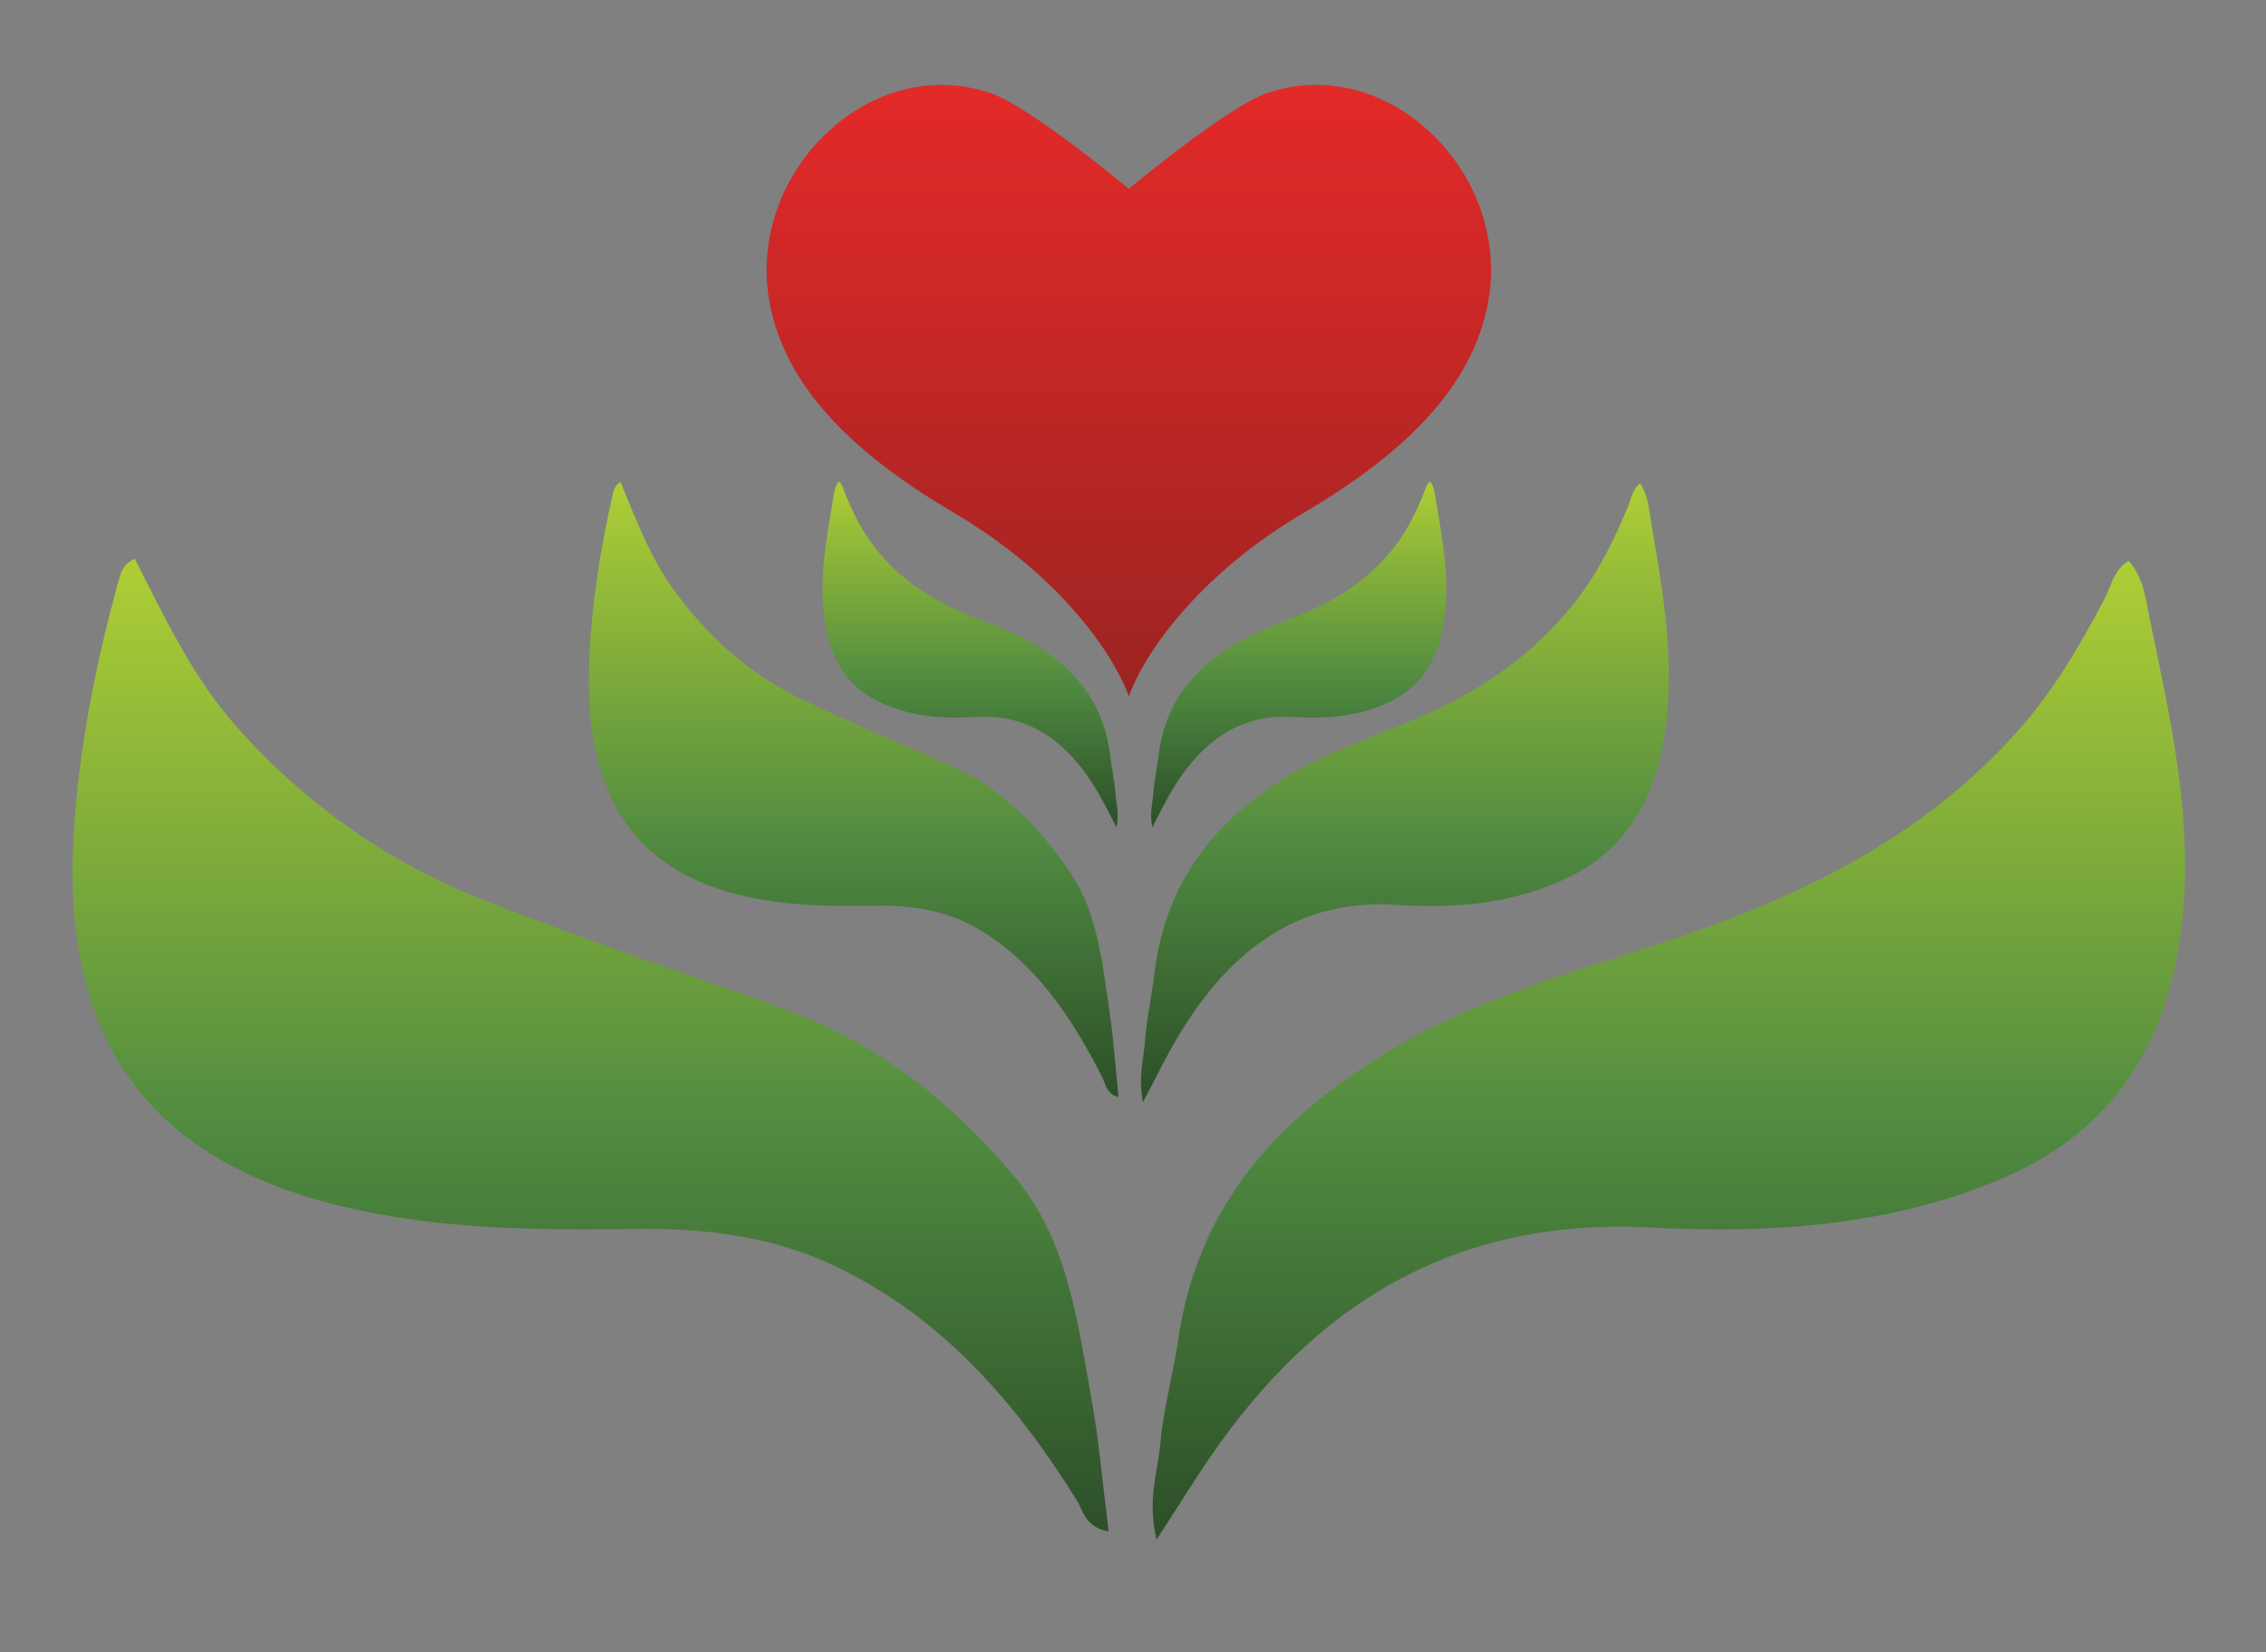 <?xml version="1.0" encoding="UTF-8" standalone="no"?>
<svg
   version="1.1"
   id="svg10"
   xml:space="preserve"
   width="350"
   height="255.287"
   viewBox="0 0 350 255.287"
   sodipodi:docname="logo.svg"
   inkscape:version="1.1 (c68e22c387, 2021-05-23)"
   xmlns:inkscape="http://www.inkscape.org/namespaces/inkscape"
   xmlns:sodipodi="http://sodipodi.sourceforge.net/DTD/sodipodi-0.dtd"
   xmlns="http://www.w3.org/2000/svg"
   xmlns:svg="http://www.w3.org/2000/svg"
   xmlns:rdf="http://www.w3.org/1999/02/22-rdf-syntax-ns#"
   xmlns:cc="http://creativecommons.org/ns#"
   xmlns:dc="http://purl.org/dc/elements/1.1/"><rect x="0" y="0" width="350" height="255.287" fill="#808080" stroke="none"/><defs
     id="defs14"><clipPath
       clipPathUnits="userSpaceOnUse"
       id="clipPath26"><path
         d="m 257.94,265.192 c -1.817,-0.855 -3.385,-2.023 -4.706,-3.504 v 0 c -1.322,-1.482 -2.358,-3.222 -3.109,-5.223 v 0 C 249.375,254.464 249,252.303 249,249.982 v 0 c 0,-2.199 0.33,-4.245 0.99,-6.139 v 0 c 0.661,-1.893 1.622,-3.543 2.883,-4.948 v 0 c 1.261,-1.404 2.815,-2.504 4.662,-3.298 v 0 c 1.846,-0.793 3.955,-1.191 6.327,-1.191 v 0 c 3.153,0 5.75,0.596 7.792,1.786 v 0 c 2.041,1.191 3.768,3.054 5.179,5.59 v 0 l -1.576,1.237 c -1.081,-2.138 -2.508,-3.765 -4.279,-4.88 v 0 c -1.772,-1.115 -3.693,-1.671 -5.764,-1.671 v 0 c -1.802,0 -3.327,0.373 -4.572,1.122 v 0 c -1.246,0.748 -2.267,1.748 -3.062,3.001 v 0 c -0.797,1.252 -1.374,2.695 -1.735,4.33 v 0 c -0.359,1.633 -0.54,3.321 -0.54,5.061 v 0 c 0,2.779 0.255,5.093 0.766,6.941 v 0 c 0.51,1.849 1.216,3.329 2.116,4.444 v 0 c 0.901,1.114 1.952,1.902 3.153,2.36 v 0 c 1.201,0.458 2.492,0.687 3.874,0.687 v 0 c 2.492,0 4.495,-0.741 6.012,-2.222 v 0 c 1.515,-1.482 2.559,-3.612 3.13,-6.391 v 0 h 1.351 c 0,1.343 -0.044,2.641 -0.135,3.894 v 0 c -0.09,1.252 -0.436,2.275 -1.036,3.069 v 0 c -0.841,0.978 -2.124,1.84 -3.85,2.589 v 0 c -1.727,0.748 -4.002,1.123 -6.824,1.123 v 0 c -2.131,0 -4.106,-0.429 -5.922,-1.284"
         id="path24" /></clipPath><linearGradient
       x1="0"
       y1="0"
       x2="1"
       y2="0"
       gradientUnits="userSpaceOnUse"
       gradientTransform="matrix(0,-46.711,-46.711,0,262.917,279.577)"
       spreadMethod="pad"
       id="linearGradient36"><stop
         style="stop-opacity:1;stop-color:#89c341"
         offset="0"
         id="stop32" /><stop
         style="stop-opacity:1;stop-color:#009047"
         offset="1"
         id="stop34" /></linearGradient><clipPath
       clipPathUnits="userSpaceOnUse"
       id="clipPath46"><path
         d="m 288.339,265.238 c -1.817,-0.824 -3.377,-1.955 -4.683,-3.389 v 0 c -1.306,-1.437 -2.312,-3.132 -3.018,-5.085 v 0 c -0.706,-1.956 -1.058,-4.064 -1.058,-6.324 v 0 c 0,-2.26 0.352,-4.367 1.058,-6.321 v 0 c 0.706,-1.956 1.712,-3.651 3.018,-5.086 v 0 c 1.306,-1.436 2.866,-2.565 4.683,-3.39 v 0 c 1.816,-0.825 3.85,-1.237 6.103,-1.237 v 0 c 2.252,0 4.285,0.412 6.102,1.237 v 0 c 1.816,0.825 3.371,1.954 4.662,3.39 v 0 c 1.291,1.435 2.289,3.13 2.995,5.086 v 0 c 0.705,1.954 1.058,4.061 1.058,6.321 v 0 c 0,2.26 -0.353,4.368 -1.058,6.324 v 0 c -0.706,1.953 -1.704,3.648 -2.995,5.085 v 0 c -1.291,1.434 -2.846,2.565 -4.662,3.389 v 0 c -1.817,0.825 -3.85,1.238 -6.102,1.238 v 0 c -2.253,0 -4.287,-0.413 -6.103,-1.238 m -0.225,-25.129 c -1.486,2.428 -2.229,5.872 -2.229,10.331 v 0 c 0,4.46 0.743,7.903 2.229,10.331 v 0 c 1.486,2.429 3.596,3.643 6.328,3.643 v 0 c 2.732,0 4.849,-1.214 6.351,-3.643 v 0 c 1.501,-2.428 2.251,-5.871 2.251,-10.331 v 0 c 0,-4.459 -0.75,-7.903 -2.251,-10.331 v 0 c -1.502,-2.427 -3.619,-3.641 -6.351,-3.641 v 0 c -2.732,0 -4.842,1.214 -6.328,3.641"
         id="path44" /></clipPath><linearGradient
       x1="0"
       y1="0"
       x2="1"
       y2="0"
       gradientUnits="userSpaceOnUse"
       gradientTransform="matrix(0,-46.711,-46.711,0,294.42,279.577)"
       spreadMethod="pad"
       id="linearGradient56"><stop
         style="stop-opacity:1;stop-color:#89c341"
         offset="0"
         id="stop52" /><stop
         style="stop-opacity:1;stop-color:#009047"
         offset="1"
         id="stop54" /></linearGradient><clipPath
       clipPathUnits="userSpaceOnUse"
       id="clipPath66"><path
         d="m 339.885,265.559 -9.234,-22.494 -10.899,22.494 h -5.494 v -30.237 h 2.252 v 24.923 l 12.07,-24.923 h 1.486 l 9.863,24.007 v -16.218 c 0,-3.452 0.706,-5.956 2.118,-7.514 v 0 c 1.41,-1.557 3.752,-2.336 7.025,-2.336 v 0 1.145 c -1.261,0.245 -2.125,1.061 -2.59,2.451 v 0 c -0.465,1.39 -0.698,3.474 -0.698,6.254 v 0 22.448 z"
         id="path64" /></clipPath><linearGradient
       x1="0"
       y1="0"
       x2="1"
       y2="0"
       gradientUnits="userSpaceOnUse"
       gradientTransform="matrix(0,-46.711,-46.711,0,331.665,279.577)"
       spreadMethod="pad"
       id="linearGradient76"><stop
         style="stop-opacity:1;stop-color:#89c341"
         offset="0"
         id="stop72" /><stop
         style="stop-opacity:1;stop-color:#009047"
         offset="1"
         id="stop74" /></linearGradient><clipPath
       clipPathUnits="userSpaceOnUse"
       id="clipPath86"><path
         d="m 350.648,265.559 v -1.374 h 0.45 c 1.351,0 2.214,-0.42 2.59,-1.26 v 0 c 0.375,-0.84 0.563,-1.948 0.563,-3.321 v 0 -24.282 h 16.664 c 1.231,0 2.109,0.291 2.634,0.87 v 0 c 0.525,0.581 0.954,1.359 1.284,2.338 v 0 l 1.306,3.619 -1.216,0.458 c -0.781,-1.987 -1.749,-3.353 -2.905,-4.101 v 0 c -1.156,-0.749 -2.56,-1.123 -4.211,-1.123 v 0 h -7.702 v 12.599 h 11.711 v 2.062 h -11.711 v 11.453 h 7.252 c 1.801,0 3.19,-0.427 4.166,-1.282 v 0 c 0.975,-0.856 1.463,-2.261 1.463,-4.215 v 0 h 1.352 v 3.895 c 0,0.458 -0.053,0.908 -0.158,1.35 v 0 c -0.106,0.442 -0.3,0.832 -0.586,1.169 v 0 c -0.285,0.335 -0.675,0.61 -1.17,0.824 v 0 c -0.496,0.214 -1.134,0.321 -1.914,0.321 v 0 z"
         id="path84" /></clipPath><linearGradient
       x1="0"
       y1="0"
       x2="1"
       y2="0"
       gradientUnits="userSpaceOnUse"
       gradientTransform="matrix(0,-46.711,-46.711,0,363.394,279.577)"
       spreadMethod="pad"
       id="linearGradient96"><stop
         style="stop-opacity:1;stop-color:#89c341"
         offset="0"
         id="stop92" /><stop
         style="stop-opacity:1;stop-color:#009047"
         offset="1"
         id="stop94" /></linearGradient><clipPath
       clipPathUnits="userSpaceOnUse"
       id="clipPath106"><path
         d="m 388.93,265.559 v -1.374 h 0.45 c 1.35,0 2.214,-0.42 2.589,-1.26 v 0 c 0.376,-0.84 0.563,-1.948 0.563,-3.321 v 0 -24.282 h 5.855 v 14.432 h 9.909 v 2.062 h -9.909 v 11.681 h 6.261 c 1.801,0 3.19,-0.42 4.166,-1.259 v 0 c 0.975,-0.84 1.464,-2.253 1.464,-4.238 v 0 h 1.351 v 3.895 c 0,0.458 -0.054,0.908 -0.158,1.35 v 0 c -0.106,0.442 -0.301,0.832 -0.586,1.169 v 0 c -0.285,0.335 -0.676,0.61 -1.171,0.824 v 0 c -0.495,0.214 -1.133,0.321 -1.914,0.321 v 0 z"
         id="path104" /></clipPath><linearGradient
       x1="0"
       y1="0"
       x2="1"
       y2="0"
       gradientUnits="userSpaceOnUse"
       gradientTransform="matrix(0,-46.711,-46.711,0,400.279,279.577)"
       spreadMethod="pad"
       id="linearGradient116"><stop
         style="stop-opacity:1;stop-color:#89c341"
         offset="0"
         id="stop112" /><stop
         style="stop-opacity:1;stop-color:#009047"
         offset="1"
         id="stop114" /></linearGradient><clipPath
       clipPathUnits="userSpaceOnUse"
       id="clipPath126"><path
         d="m 422.955,265.238 c -1.817,-0.824 -3.378,-1.955 -4.684,-3.389 v 0 c -1.306,-1.437 -2.312,-3.132 -3.017,-5.085 v 0 c -0.706,-1.956 -1.059,-4.064 -1.059,-6.324 v 0 c 0,-2.26 0.353,-4.367 1.059,-6.321 v 0 c 0.705,-1.956 1.711,-3.651 3.017,-5.086 v 0 c 1.306,-1.436 2.867,-2.565 4.684,-3.39 v 0 c 1.816,-0.825 3.85,-1.237 6.102,-1.237 v 0 c 2.252,0 4.286,0.412 6.103,1.237 v 0 c 1.817,0.825 3.37,1.954 4.662,3.39 v 0 c 1.29,1.435 2.289,3.13 2.994,5.086 v 0 c 0.706,1.954 1.059,4.061 1.059,6.321 v 0 c 0,2.26 -0.353,4.368 -1.059,6.324 v 0 c -0.705,1.953 -1.704,3.648 -2.994,5.085 v 0 c -1.292,1.434 -2.845,2.565 -4.662,3.389 v 0 c -1.817,0.825 -3.851,1.238 -6.103,1.238 v 0 c -2.252,0 -4.286,-0.413 -6.102,-1.238 m -0.226,-25.129 c -1.486,2.428 -2.228,5.872 -2.228,10.331 v 0 c 0,4.46 0.742,7.903 2.228,10.331 v 0 c 1.487,2.429 3.596,3.643 6.328,3.643 v 0 c 2.732,0 4.849,-1.214 6.351,-3.643 v 0 c 1.501,-2.428 2.252,-5.871 2.252,-10.331 v 0 c 0,-4.459 -0.751,-7.903 -2.252,-10.331 v 0 c -1.502,-2.427 -3.619,-3.641 -6.351,-3.641 v 0 c -2.732,0 -4.841,1.214 -6.328,3.641"
         id="path124" /></clipPath><linearGradient
       x1="0"
       y1="0"
       x2="1"
       y2="0"
       gradientUnits="userSpaceOnUse"
       gradientTransform="matrix(0,-46.711,-46.711,0,429.035,279.577)"
       spreadMethod="pad"
       id="linearGradient136"><stop
         style="stop-opacity:1;stop-color:#89c341"
         offset="0"
         id="stop132" /><stop
         style="stop-opacity:1;stop-color:#009047"
         offset="1"
         id="stop134" /></linearGradient><clipPath
       clipPathUnits="userSpaceOnUse"
       id="clipPath146"><path
         d="m 445.946,265.559 v -1.374 h 0.45 c 1.351,0 2.214,-0.42 2.59,-1.26 v 0 c 0.375,-0.84 0.563,-1.948 0.563,-3.321 v 0 -24.282 h 5.9 v 13.836 h 1.802 l 4.504,-7.651 c 0.75,-1.252 1.478,-2.306 2.183,-3.161 v 0 c 0.706,-0.855 1.411,-1.543 2.118,-2.062 v 0 c 0.705,-0.52 1.426,-0.885 2.161,-1.1 v 0 c 0.735,-0.213 1.494,-0.319 2.274,-0.319 v 0 c 0.572,0 1.163,0.045 1.78,0.137 v 0 c 0.615,0.091 1.043,0.199 1.284,0.32 v 0 1.146 c -0.331,0.06 -0.699,0.174 -1.104,0.344 v 0 c -0.405,0.167 -0.849,0.434 -1.328,0.801 v 0 c -0.481,0.367 -0.985,0.863 -1.509,1.489 v 0 c -0.526,0.626 -1.074,1.427 -1.645,2.405 v 0 l -4.729,8.018 c 0.841,0.213 1.696,0.504 2.568,0.87 v 0 c 0.87,0.367 1.659,0.847 2.365,1.443 v 0 c 0.705,0.596 1.276,1.328 1.71,2.2 v 0 c 0.436,0.87 0.655,1.9 0.655,3.092 v 0 c 0,1.252 -0.204,2.328 -0.608,3.229 v 0 c -0.406,0.901 -0.941,1.665 -1.6,2.291 v 0 c -0.661,0.625 -1.419,1.129 -2.274,1.512 v 0 c -0.856,0.381 -1.733,0.679 -2.635,0.893 v 0 c -0.901,0.214 -1.788,0.351 -2.657,0.413 v 0 c -0.871,0.061 -1.667,0.091 -2.387,0.091 v 0 z m 9.503,-2.153 c 0.27,0.03 0.57,0.075 0.9,0.137 v 0 c 0.271,0.062 0.586,0.107 0.947,0.138 v 0 c 0.36,0.03 0.72,0.046 1.081,0.046 v 0 c 0.659,0 1.335,-0.108 2.026,-0.321 v 0 c 0.69,-0.214 1.321,-0.573 1.892,-1.077 v 0 c 0.571,-0.503 1.036,-1.161 1.397,-1.97 v 0 c 0.359,-0.81 0.54,-1.809 0.54,-3 v 0 c 0,-1.192 -0.181,-2.199 -0.54,-3.024 v 0 c -0.361,-0.825 -0.835,-1.482 -1.42,-1.97 v 0 c -0.586,-0.489 -1.238,-0.84 -1.959,-1.054 v 0 c -0.72,-0.214 -1.441,-0.321 -2.162,-0.321 v 0 h -2.702 z"
         id="path144" /></clipPath><linearGradient
       x1="0"
       y1="0"
       x2="1"
       y2="0"
       gradientUnits="userSpaceOnUse"
       gradientTransform="matrix(0,-46.711,-46.711,0,459.751,279.577)"
       spreadMethod="pad"
       id="linearGradient156"><stop
         style="stop-opacity:1;stop-color:#89c341"
         offset="0"
         id="stop152" /><stop
         style="stop-opacity:1;stop-color:#009047"
         offset="1"
         id="stop154" /></linearGradient><clipPath
       clipPathUnits="userSpaceOnUse"
       id="clipPath166"><path
         d="m 506.568,265.559 v -13.515 h -12.161 v 7.56 c 0,1.129 -0.06,2.076 -0.18,2.84 v 0 c -0.121,0.763 -0.339,1.375 -0.653,1.833 v 0 c -0.316,0.458 -0.736,0.786 -1.261,0.985 v 0 c -0.526,0.198 -1.179,0.297 -1.959,0.297 v 0 h -5.405 v -1.374 h 0.451 c 1.351,0 2.215,-0.42 2.589,-1.26 v 0 c 0.375,-0.84 0.562,-1.948 0.562,-3.321 v 0 -24.282 h 5.856 v 14.66 h 12.161 v -8.704 c 0,-1.161 0.059,-2.124 0.179,-2.886 v 0 c 0.12,-0.764 0.338,-1.374 0.653,-1.832 v 0 c 0.316,-0.458 0.735,-0.78 1.261,-0.963 v 0 c 0.526,-0.183 1.178,-0.275 1.96,-0.275 v 0 h 5.403 v 1.374 h -0.45 c -1.35,0 -2.214,0.42 -2.588,1.26 v 0 c -0.377,0.84 -0.564,1.948 -0.564,3.322 v 0 24.281 z"
         id="path164" /></clipPath><linearGradient
       x1="0"
       y1="0"
       x2="1"
       y2="0"
       gradientUnits="userSpaceOnUse"
       gradientTransform="matrix(0,-46.711,-46.711,0,500.487,279.577)"
       spreadMethod="pad"
       id="linearGradient176"><stop
         style="stop-opacity:1;stop-color:#89c341"
         offset="0"
         id="stop172" /><stop
         style="stop-opacity:1;stop-color:#009047"
         offset="1"
         id="stop174" /></linearGradient><clipPath
       clipPathUnits="userSpaceOnUse"
       id="clipPath186"><path
         d="m 517.375,265.559 v -1.374 h 0.45 c 1.351,0 2.215,-0.42 2.59,-1.26 v 0 c 0.375,-0.84 0.563,-1.948 0.563,-3.321 v 0 -24.282 h 16.664 c 1.231,0 2.109,0.291 2.634,0.87 v 0 c 0.526,0.581 0.953,1.359 1.284,2.338 v 0 l 1.306,3.619 -1.215,0.458 c -0.782,-1.987 -1.75,-3.353 -2.906,-4.101 v 0 c -1.156,-0.749 -2.559,-1.123 -4.211,-1.123 v 0 h -7.701 v 12.599 h 11.71 v 2.062 h -11.71 v 11.453 h 7.251 c 1.801,0 3.191,-0.427 4.166,-1.282 v 0 c 0.976,-0.856 1.464,-2.261 1.464,-4.215 v 0 h 1.351 v 3.895 c 0,0.458 -0.053,0.908 -0.158,1.35 v 0 c -0.105,0.442 -0.3,0.832 -0.585,1.169 v 0 c -0.287,0.335 -0.676,0.61 -1.172,0.824 v 0 c -0.495,0.214 -1.134,0.321 -1.914,0.321 v 0 z"
         id="path184" /></clipPath><linearGradient
       x1="0"
       y1="0"
       x2="1"
       y2="0"
       gradientUnits="userSpaceOnUse"
       gradientTransform="matrix(0,-46.711,-46.711,0,530.12,279.577)"
       spreadMethod="pad"
       id="linearGradient196"><stop
         style="stop-opacity:1;stop-color:#89c341"
         offset="0"
         id="stop192" /><stop
         style="stop-opacity:1;stop-color:#009047"
         offset="1"
         id="stop194" /></linearGradient><clipPath
       clipPathUnits="userSpaceOnUse"
       id="clipPath206"><path
         d="m 557.369,265.559 -13.287,-30.237 h 2.252 l 3.713,8.339 h 12.044 l 1.043,-2.566 c 0.54,-1.313 1.163,-2.359 1.868,-3.139 v 0 c 0.705,-0.778 1.456,-1.374 2.253,-1.786 v 0 c 0.794,-0.412 1.604,-0.688 2.431,-0.824 v 0 c 0.826,-0.138 1.599,-0.207 2.32,-0.207 v 0 c 0.329,0 0.712,0.023 1.148,0.069 v 0 c 0.435,0.046 0.772,0.099 1.013,0.16 v 0 1.146 c -1.021,0.121 -1.921,0.579 -2.701,1.374 v 0 c -0.782,0.794 -1.442,1.863 -1.983,3.207 v 0 l -10.087,24.464 z m -1.118,-7.88 4.98,-11.957 h -10.232 z"
         id="path204" /></clipPath><linearGradient
       x1="0"
       y1="0"
       x2="1"
       y2="0"
       gradientUnits="userSpaceOnUse"
       gradientTransform="matrix(0,-46.711,-46.711,0,559.124,279.577)"
       spreadMethod="pad"
       id="linearGradient216"><stop
         style="stop-opacity:1;stop-color:#89c341"
         offset="0"
         id="stop212" /><stop
         style="stop-opacity:1;stop-color:#009047"
         offset="1"
         id="stop214" /></linearGradient><clipPath
       clipPathUnits="userSpaceOnUse"
       id="clipPath226"><path
         d="m 573.536,265.559 v -1.374 h 0.451 c 1.351,0 2.215,-0.42 2.59,-1.26 v 0 c 0.374,-0.84 0.561,-1.948 0.561,-3.321 v 0 -24.282 h 21.394 v 2.061 h -15.538 v 22.221 c 0,1.129 -0.059,2.076 -0.18,2.84 v 0 c -0.12,0.763 -0.339,1.375 -0.653,1.833 v 0 c -0.316,0.458 -0.736,0.786 -1.26,0.985 v 0 c -0.527,0.198 -1.18,0.297 -1.96,0.297 v 0 z"
         id="path224" /></clipPath><linearGradient
       x1="0"
       y1="0"
       x2="1"
       y2="0"
       gradientUnits="userSpaceOnUse"
       gradientTransform="matrix(0,-46.711,-46.711,0,586.034,279.577)"
       spreadMethod="pad"
       id="linearGradient236"><stop
         style="stop-opacity:1;stop-color:#89c341"
         offset="0"
         id="stop232" /><stop
         style="stop-opacity:1;stop-color:#009047"
         offset="1"
         id="stop234" /></linearGradient><clipPath
       clipPathUnits="userSpaceOnUse"
       id="clipPath246"><path
         d="m 597.901,265.559 c -0.781,0 -1.418,-0.107 -1.914,-0.321 v 0 c -0.495,-0.214 -0.885,-0.489 -1.171,-0.824 v 0 c -0.285,-0.337 -0.48,-0.727 -0.585,-1.169 v 0 c -0.105,-0.442 -0.158,-0.892 -0.158,-1.35 v 0 V 258 h 1.352 c 0,2.046 0.465,3.474 1.396,4.283 v 0 c 0.93,0.809 2.191,1.214 3.783,1.214 v 0 h 3.198 v -28.175 h 5.855 v 28.175 h 9.412 v 2.062 z"
         id="path244" /></clipPath><linearGradient
       x1="0"
       y1="0"
       x2="1"
       y2="0"
       gradientUnits="userSpaceOnUse"
       gradientTransform="matrix(0,-46.711,-46.711,0,606.572,279.577)"
       spreadMethod="pad"
       id="linearGradient256"><stop
         style="stop-opacity:1;stop-color:#89c341"
         offset="0"
         id="stop252" /><stop
         style="stop-opacity:1;stop-color:#009047"
         offset="1"
         id="stop254" /></linearGradient><clipPath
       clipPathUnits="userSpaceOnUse"
       id="clipPath266"><path
         d="m 641.542,265.559 v -13.515 h -12.16 v 7.56 c 0,1.129 -0.06,2.076 -0.18,2.84 v 0 c -0.12,0.763 -0.338,1.375 -0.653,1.833 v 0 c -0.316,0.458 -0.737,0.786 -1.261,0.985 v 0 c -0.525,0.198 -1.179,0.297 -1.959,0.297 v 0 h -5.405 v -1.374 h 0.451 c 1.35,0 2.214,-0.42 2.59,-1.26 v 0 c 0.375,-0.84 0.562,-1.948 0.562,-3.321 v 0 -24.282 h 5.855 v 14.66 h 12.16 v -8.704 c 0,-1.161 0.061,-2.124 0.18,-2.886 v 0 c 0.121,-0.764 0.339,-1.374 0.653,-1.832 v 0 c 0.317,-0.458 0.735,-0.78 1.262,-0.963 v 0 c 0.525,-0.183 1.177,-0.275 1.959,-0.275 v 0 H 651 v 1.374 h -0.45 c -1.352,0 -2.215,0.42 -2.589,1.26 v 0 c -0.376,0.84 -0.564,1.948 -0.564,3.322 v 0 24.281 z"
         id="path264" /></clipPath><linearGradient
       x1="0"
       y1="0"
       x2="1"
       y2="0"
       gradientUnits="userSpaceOnUse"
       gradientTransform="matrix(0,-46.711,-46.711,0,635.462,279.577)"
       spreadMethod="pad"
       id="linearGradient276"><stop
         style="stop-opacity:1;stop-color:#89c341"
         offset="0"
         id="stop272" /><stop
         style="stop-opacity:1;stop-color:#009047"
         offset="1"
         id="stop274" /></linearGradient><clipPath
       clipPathUnits="userSpaceOnUse"
       id="clipPath286"><path
         d="M 0,605.7 H 900 V 0 H 0 Z"
         id="path284" /></clipPath><clipPath
       clipPathUnits="userSpaceOnUse"
       id="clipPath526"><path
         d="m 388.537,369.5 c -1.404,-5.096 -2.451,-10.272 -2.753,-15.549 v 0 c -0.716,-12.517 4.558,-19.759 16.363,-22.603 v 0 c 5.851,-1.409 11.834,-1.446 17.801,-1.37 v 0 c 4.247,0.054 8.335,-0.423 12.216,-2.282 v 0 c 6.484,-3.105 10.944,-8.26 14.658,-14.213 v 0 c 0.413,-0.661 0.518,-1.661 1.948,-1.918 v 0 c -0.355,2.805 -0.574,5.476 -1.048,8.101 v 0 c -0.854,4.724 -1.442,9.628 -4.662,13.473 v 0 c -3.78,4.514 -8.294,8.157 -13.927,10.195 v 0 c -6.054,2.189 -12.166,4.225 -18.159,6.568 v 0 c -5.845,2.286 -10.899,5.768 -15.145,10.5 v 0 c -2.747,3.061 -4.444,6.667 -6.324,10.375 v 0 c -0.738,-0.364 -0.845,-0.833 -0.968,-1.277"
         id="path524" /></clipPath><linearGradient
       x1="0"
       y1="0"
       x2="1"
       y2="0"
       gradientUnits="userSpaceOnUse"
       gradientTransform="matrix(0,-68.164,-68.164,0,417.245,371.612)"
       spreadMethod="pad"
       id="linearGradient538"><stop
         style="stop-opacity:1;stop-color:#b1d035"
         offset="0"
         id="stop532" /><stop
         style="stop-opacity:1;stop-color:#4f8a40"
         offset="0.527"
         id="stop534" /><stop
         style="stop-opacity:1;stop-color:#213b21"
         offset="1"
         id="stop536" /></linearGradient><clipPath
       clipPathUnits="userSpaceOnUse"
       id="clipPath548"><path
         d="m 509.425,368.433 c -1.507,-2.895 -3.134,-5.684 -5.331,-8.15 v 0 c -4.885,-5.481 -10.997,-8.952 -17.779,-11.525 v 0 c -6.377,-2.42 -13.142,-3.871 -19.149,-7.196 v 0 c -7.261,-4.022 -12.858,-9.471 -14.14,-18.215 v 0 c -0.316,-2.147 -0.912,-4.26 -1.106,-6.414 v 0 c -0.156,-1.733 -0.817,-3.463 -0.231,-5.863 v 0 c 1.057,1.641 1.798,2.8 2.546,3.954 v 0 c 6.457,9.953 15.104,15.685 27.486,15.043 v 0 c 7.131,-0.371 14.297,0.052 21.062,2.826 v 0 c 5.878,2.411 9.502,6.683 10.858,12.971 v 0 c 1.559,7.228 -0.044,14.188 -1.495,21.17 v 0 c -0.253,1.218 -0.364,2.574 -1.302,3.613 v 0 c -0.916,-0.571 -1.038,-1.48 -1.419,-2.214"
         id="path546" /></clipPath><linearGradient
       x1="0"
       y1="0"
       x2="1"
       y2="0"
       gradientUnits="userSpaceOnUse"
       gradientTransform="matrix(0,-68.164,-68.164,0,482.866,371.612)"
       spreadMethod="pad"
       id="linearGradient560"><stop
         style="stop-opacity:1;stop-color:#b1d035"
         offset="0"
         id="stop554" /><stop
         style="stop-opacity:1;stop-color:#4f8a40"
         offset="0.527"
         id="stop556" /><stop
         style="stop-opacity:1;stop-color:#213b21"
         offset="1"
         id="stop558" /></linearGradient><clipPath
       clipPathUnits="userSpaceOnUse"
       id="clipPath570"><path
         d="m 418.576,374.637 c -0.719,-3.222 -1.255,-6.494 -1.409,-9.828 v 0 c -0.366,-7.912 2.33,-12.491 8.367,-14.287 v 0 c 2.991,-0.891 6.05,-0.914 9.101,-0.867 v 0 c 2.171,0.035 4.262,-0.268 6.246,-1.442 v 0 c 3.315,-1.962 5.596,-5.22 7.494,-8.983 v 0 c 0.211,-0.418 0.264,-1.05 0.996,-1.213 v 0 c -0.181,1.773 -0.293,3.461 -0.536,5.12 v 0 c -0.437,2.986 -0.737,6.086 -2.384,8.516 v 0 c -1.932,2.853 -4.24,5.156 -7.12,6.443 v 0 c -3.096,1.385 -6.22,2.672 -9.284,4.153 v 0 c -2.989,1.445 -5.573,3.645 -7.745,6.637 v 0 c -1.404,1.934 -2.271,4.213 -3.232,6.556 v 0 c -0.378,-0.229 -0.432,-0.525 -0.494,-0.805"
         id="path568" /></clipPath><linearGradient
       x1="0"
       y1="0"
       x2="1"
       y2="0"
       gradientUnits="userSpaceOnUse"
       gradientTransform="matrix(0,-43.084,-43.084,0,433.253,375.971)"
       spreadMethod="pad"
       id="linearGradient582"><stop
         style="stop-opacity:1;stop-color:#b1d035"
         offset="0"
         id="stop576" /><stop
         style="stop-opacity:1;stop-color:#4f8a40"
         offset="0.527"
         id="stop578" /><stop
         style="stop-opacity:1;stop-color:#213b21"
         offset="1"
         id="stop580" /></linearGradient><clipPath
       clipPathUnits="userSpaceOnUse"
       id="clipPath592"><path
         d="m 480.383,373.962 c -0.769,-1.83 -1.602,-3.593 -2.726,-5.152 v 0 c -2.497,-3.465 -5.622,-5.658 -9.09,-7.285 v 0 c -3.261,-1.529 -6.719,-2.446 -9.789,-4.548 v 0 c -3.714,-2.542 -6.575,-5.986 -7.231,-11.513 v 0 c -0.161,-1.357 -0.466,-2.693 -0.566,-4.054 v 0 c -0.079,-1.096 -0.417,-2.188 -0.117,-3.707 v 0 c 0.54,1.039 0.918,1.772 1.301,2.501 v 0 c 3.302,6.291 7.722,9.913 14.054,9.507 v 0 c 3.646,-0.233 7.31,0.034 10.768,1.787 v 0 c 3.006,1.523 4.859,4.224 5.552,8.198 v 0 c 0.797,4.569 -0.022,8.968 -0.764,13.381 v 0 c -0.13,0.77 -0.186,1.627 -0.666,2.283 v 0 c -0.468,-0.361 -0.531,-0.935 -0.726,-1.398"
         id="path590" /></clipPath><linearGradient
       x1="0"
       y1="0"
       x2="1"
       y2="0"
       gradientUnits="userSpaceOnUse"
       gradientTransform="matrix(0,-43.084,-43.084,0,466.804,375.971)"
       spreadMethod="pad"
       id="linearGradient604"><stop
         style="stop-opacity:1;stop-color:#b1d035"
         offset="0"
         id="stop598" /><stop
         style="stop-opacity:1;stop-color:#4f8a40"
         offset="0.527"
         id="stop600" /><stop
         style="stop-opacity:1;stop-color:#213b21"
         offset="1"
         id="stop602" /></linearGradient><clipPath
       clipPathUnits="userSpaceOnUse"
       id="clipPath614"><path
         d="m 467.93,374.704 c -0.431,-1.022 -0.896,-2.009 -1.524,-2.88 v 0 c -1.396,-1.937 -3.144,-3.163 -5.082,-4.073 v 0 c -1.823,-0.855 -3.758,-1.367 -5.474,-2.543 v 0 c -2.075,-1.421 -3.676,-3.347 -4.043,-6.437 v 0 c -0.089,-0.758 -0.26,-1.505 -0.316,-2.267 v 0 c -0.045,-0.612 -0.233,-1.223 -0.065,-2.071 v 0 c 0.301,0.58 0.513,0.99 0.728,1.397 v 0 c 1.845,3.518 4.317,5.542 7.857,5.317 v 0 c 2.038,-0.132 4.087,0.018 6.02,0.998 v 0 c 1.681,0.852 2.717,2.361 3.104,4.583 v 0 c 0.446,2.555 -0.012,5.015 -0.427,7.482 v 0 c -0.073,0.43 -0.104,0.91 -0.372,1.276 v 0 c -0.262,-0.201 -0.297,-0.523 -0.406,-0.782"
         id="path612" /></clipPath><linearGradient
       x1="0"
       y1="0"
       x2="1"
       y2="0"
       gradientUnits="userSpaceOnUse"
       gradientTransform="matrix(0,-24.089,-24.089,0,460.338,375.828)"
       spreadMethod="pad"
       id="linearGradient626"><stop
         style="stop-opacity:1;stop-color:#b1d035"
         offset="0"
         id="stop620" /><stop
         style="stop-opacity:1;stop-color:#4f8a40"
         offset="0.527"
         id="stop622" /><stop
         style="stop-opacity:1;stop-color:#213b21"
         offset="1"
         id="stop624" /></linearGradient><clipPath
       clipPathUnits="userSpaceOnUse"
       id="clipPath636"><path
         d="m 431.968,374.21 c -0.415,-2.467 -0.873,-4.927 -0.428,-7.482 v 0 c 0.388,-2.222 1.423,-3.731 3.104,-4.583 v 0 c 1.934,-0.98 3.982,-1.13 6.02,-0.998 v 0 c 3.54,0.225 6.012,-1.799 7.858,-5.317 v 0 c 0.214,-0.407 0.426,-0.817 0.728,-1.397 v 0 c 0.168,0.848 -0.021,1.459 -0.066,2.071 v 0 c -0.055,0.762 -0.226,1.509 -0.316,2.267 v 0 c -0.367,3.09 -1.967,5.016 -4.042,6.437 v 0 c -1.717,1.176 -3.651,1.688 -5.475,2.543 v 0 c -1.938,0.91 -3.685,2.136 -5.081,4.073 v 0 c -0.629,0.871 -1.094,1.858 -1.525,2.88 v 0 c -0.109,0.259 -0.144,0.581 -0.406,0.782 v 0 c -0.268,-0.366 -0.299,-0.846 -0.371,-1.276"
         id="path634" /></clipPath><linearGradient
       x1="0"
       y1="0"
       x2="1"
       y2="0"
       gradientUnits="userSpaceOnUse"
       gradientTransform="matrix(0,-24.089,24.089,0,440.338,375.828)"
       spreadMethod="pad"
       id="linearGradient648"><stop
         style="stop-opacity:1;stop-color:#b1d035"
         offset="0"
         id="stop642" /><stop
         style="stop-opacity:1;stop-color:#4f8a40"
         offset="0.527"
         id="stop644" /><stop
         style="stop-opacity:1;stop-color:#213b21"
         offset="1"
         id="stop646" /></linearGradient><clipPath
       clipPathUnits="userSpaceOnUse"
       id="clipPath658"><path
         d="M 458.413,399.118 C 455.972,398.284 450,393.29 450,393.29 v 0 c 0,0 -5.972,4.994 -8.412,5.828 v 0 c -7.31,2.496 -14.721,-4.748 -13.5,-12.445 v 0 c 0.8,-5.05 4.661,-9.214 11.266,-13.099 v 0 c 6.604,-3.885 9.796,-8.774 10.646,-11.17 v 0 c 0.85,2.396 4.042,7.285 10.646,11.17 v 0 c 6.605,3.885 10.465,8.049 11.266,13.099 v 0 c 1.053,6.642 -4.319,12.947 -10.509,12.946 v 0 c -0.983,0 -1.988,-0.159 -2.99,-0.501"
         id="path656" /></clipPath><linearGradient
       x1="0"
       y1="0"
       x2="1"
       y2="0"
       gradientUnits="userSpaceOnUse"
       gradientTransform="matrix(0,-43.039,-43.039,0,450,401.991)"
       spreadMethod="pad"
       id="linearGradient668"><stop
         style="stop-opacity:1;stop-color:#e82a29"
         offset="0"
         id="stop664" /><stop
         style="stop-opacity:1;stop-color:#952321"
         offset="1"
         id="stop666" /></linearGradient><clipPath
       clipPathUnits="userSpaceOnUse"
       id="clipPath678"><path
         d="m 458.771,398.071 c -1.841,-0.629 -6.444,-4.277 -8.061,-5.63 v 0 l -0.71,-0.593 -0.709,0.593 c -1.618,1.353 -6.22,5.001 -8.062,5.63 v 0 c -0.858,0.293 -1.744,0.442 -2.631,0.442 v 0 c -2.582,0 -5.133,-1.255 -7,-3.441 v 0 c -1.995,-2.336 -2.877,-5.334 -2.418,-8.226 v 0 c 0.717,-4.518 4.128,-8.433 10.735,-12.319 v 0 c 5.094,-2.997 8.385,-6.662 10.085,-9.567 v 0 c 1.7,2.905 4.991,6.57 10.086,9.567 v 0 c 6.606,3.887 10.016,7.801 10.734,12.32 v 0 c 0.459,2.892 -0.422,5.89 -2.418,8.225 v 0 c -1.867,2.186 -4.418,3.441 -7,3.441 v 0 c -0.887,0 -1.773,-0.149 -2.631,-0.442"
         id="path676" /></clipPath><clipPath
       clipPathUnits="userSpaceOnUse"
       id="clipPath686"><path
         d="M -32768,32767 H 32767 V -32768 H -32768 Z"
         id="path684" /></clipPath><linearGradient
       x1="0"
       y1="0"
       x2="1"
       y2="0"
       gradientUnits="userSpaceOnUse"
       gradientTransform="matrix(0,-15.718,-15.718,0,450,400.8)"
       spreadMethod="pad"
       id="linearGradient694"><stop
         style="stop-opacity:1;stop-color:#ffffff"
         offset="0"
         id="stop688" /><stop
         style="stop-opacity:0;stop-color:#ffffff"
         offset="1"
         id="stop690" /><stop
         style="stop-opacity:0;stop-color:#ffffff"
         offset="1"
         id="stop692" /></linearGradient><mask
       maskUnits="userSpaceOnUse"
       x="0"
       y="0"
       width="1"
       height="1"
       id="mask696"><g
         id="g706"><g
           clip-path="url(#clipPath686)"
           id="g704"><g
             id="g702"><g
               id="g700"><path
                 d="M -32768,32767 H 32767 V -32768 H -32768 Z"
                 style="fill:url(#linearGradient694);stroke:none"
                 id="path698" /></g></g></g></g></mask><linearGradient
       x1="0"
       y1="0"
       x2="1"
       y2="0"
       gradientUnits="userSpaceOnUse"
       gradientTransform="matrix(0,-15.718,-15.718,0,450,400.8)"
       spreadMethod="pad"
       id="linearGradient718"><stop
         style="stop-opacity:1;stop-color:#ffffff"
         offset="0"
         id="stop712" /><stop
         style="stop-opacity:1;stop-color:#ffffff"
         offset="1"
         id="stop714" /><stop
         style="stop-opacity:1;stop-color:#ffffff"
         offset="1"
         id="stop716" /></linearGradient></defs><sodipodi:namedview
     pagecolor="#ffffff"
     bordercolor="#666666"
     borderopacity="1"
     objecttolerance="10"
     gridtolerance="10"
     guidetolerance="10"
     inkscape:pageopacity="0"
     inkscape:pageshadow="2"
     inkscape:window-width="2190"
     inkscape:window-height="1111"
     id="namedview12"
     showgrid="false"
     inkscape:zoom="2.375"
     inkscape:cx="233.26316"
     inkscape:cy="106.31579"
     inkscape:window-x="602"
     inkscape:window-y="144"
     inkscape:window-maximized="0"
     inkscape:current-layer="g947"
     inkscape:pagecheckerboard="0"
     width="535px"
     showguides="true"
     inkscape:guide-bbox="true"><sodipodi:guide
       position="298.526,32.129"
       orientation="1,0"
       id="guide2889" /></sodipodi:namedview><g
     id="g18"
     inkscape:groupmode="layer"
     inkscape:label="ComeForHealth- FF"
     transform="matrix(1.333,0,0,-1.333,-332,532.826)"><g
       id="g947"><g
         id="g520"
         transform="matrix(1.904,0,0,1.904,-476.939,-370.994)"><g
           id="g522"
           clip-path="url(#clipPath526)"><g
             id="g528"><g
               id="g530"><path
                 d="m 388.537,369.5 c -1.404,-5.096 -2.451,-10.272 -2.753,-15.549 v 0 c -0.716,-12.517 4.558,-19.759 16.363,-22.603 v 0 c 5.851,-1.409 11.834,-1.446 17.801,-1.37 v 0 c 4.247,0.054 8.335,-0.423 12.216,-2.282 v 0 c 6.484,-3.105 10.944,-8.26 14.658,-14.213 v 0 c 0.413,-0.661 0.518,-1.661 1.948,-1.918 v 0 c -0.355,2.805 -0.574,5.476 -1.048,8.101 v 0 c -0.854,4.724 -1.442,9.628 -4.662,13.473 v 0 c -3.78,4.514 -8.294,8.157 -13.927,10.195 v 0 c -6.054,2.189 -12.166,4.225 -18.159,6.568 v 0 c -5.845,2.286 -10.899,5.768 -15.145,10.5 v 0 c -2.747,3.061 -4.444,6.667 -6.324,10.375 v 0 c -0.738,-0.364 -0.845,-0.833 -0.968,-1.277"
                 style="fill:url(#linearGradient538);stroke:none"
                 id="path540" /></g></g></g></g><g
         id="g542"
         transform="matrix(1.904,0,0,1.904,-476.939,-370.994)"><g
           id="g544"
           clip-path="url(#clipPath548)"><g
             id="g550"><g
               id="g552"><path
                 d="m 509.425,368.433 c -1.507,-2.895 -3.134,-5.684 -5.331,-8.15 v 0 c -4.885,-5.481 -10.997,-8.952 -17.779,-11.525 v 0 c -6.377,-2.42 -13.142,-3.871 -19.149,-7.196 v 0 c -7.261,-4.022 -12.858,-9.471 -14.14,-18.215 v 0 c -0.316,-2.147 -0.912,-4.26 -1.106,-6.414 v 0 c -0.156,-1.733 -0.817,-3.463 -0.231,-5.863 v 0 c 1.057,1.641 1.798,2.8 2.546,3.954 v 0 c 6.457,9.953 15.104,15.685 27.486,15.043 v 0 c 7.131,-0.371 14.297,0.052 21.062,2.826 v 0 c 5.878,2.411 9.502,6.683 10.858,12.971 v 0 c 1.559,7.228 -0.044,14.188 -1.495,21.17 v 0 c -0.253,1.218 -0.364,2.574 -1.302,3.613 v 0 c -0.916,-0.571 -1.038,-1.48 -1.419,-2.214"
                 style="fill:url(#linearGradient560);stroke:none"
                 id="path562" /></g></g></g></g><g
         id="g564"
         transform="matrix(1.904,0,0,1.904,-476.939,-370.994)"><g
           id="g566"
           clip-path="url(#clipPath570)"><g
             id="g572"><g
               id="g574"><path
                 d="m 418.576,374.637 c -0.719,-3.222 -1.255,-6.494 -1.409,-9.828 v 0 c -0.366,-7.912 2.33,-12.491 8.367,-14.287 v 0 c 2.991,-0.891 6.05,-0.914 9.101,-0.867 v 0 c 2.171,0.035 4.262,-0.268 6.246,-1.442 v 0 c 3.315,-1.962 5.596,-5.22 7.494,-8.983 v 0 c 0.211,-0.418 0.264,-1.05 0.996,-1.213 v 0 c -0.181,1.773 -0.293,3.461 -0.536,5.12 v 0 c -0.437,2.986 -0.737,6.086 -2.384,8.516 v 0 c -1.932,2.853 -4.24,5.156 -7.12,6.443 v 0 c -3.096,1.385 -6.22,2.672 -9.284,4.153 v 0 c -2.989,1.445 -5.573,3.645 -7.745,6.637 v 0 c -1.404,1.934 -2.271,4.213 -3.232,6.556 v 0 c -0.378,-0.229 -0.432,-0.525 -0.494,-0.805"
                 style="fill:url(#linearGradient582);stroke:none"
                 id="path584" /></g></g></g></g><g
         id="g586"
         transform="matrix(1.904,0,0,1.904,-476.939,-370.994)"><g
           id="g588"
           clip-path="url(#clipPath592)"><g
             id="g594"><g
               id="g596"><path
                 d="m 480.383,373.962 c -0.769,-1.83 -1.602,-3.593 -2.726,-5.152 v 0 c -2.497,-3.465 -5.622,-5.658 -9.09,-7.285 v 0 c -3.261,-1.529 -6.719,-2.446 -9.789,-4.548 v 0 c -3.714,-2.542 -6.575,-5.986 -7.231,-11.513 v 0 c -0.161,-1.357 -0.466,-2.693 -0.566,-4.054 v 0 c -0.079,-1.096 -0.417,-2.188 -0.117,-3.707 v 0 c 0.54,1.039 0.918,1.772 1.301,2.501 v 0 c 3.302,6.291 7.722,9.913 14.054,9.507 v 0 c 3.646,-0.233 7.31,0.034 10.768,1.787 v 0 c 3.006,1.523 4.859,4.224 5.552,8.198 v 0 c 0.797,4.569 -0.022,8.968 -0.764,13.381 v 0 c -0.13,0.77 -0.186,1.627 -0.666,2.283 v 0 c -0.468,-0.361 -0.531,-0.935 -0.726,-1.398"
                 style="fill:url(#linearGradient604);stroke:none"
                 id="path606" /></g></g></g></g><g
         id="g608"
         transform="matrix(1.904,0,0,1.904,-476.939,-370.994)"><g
           id="g610"
           clip-path="url(#clipPath614)"><g
             id="g616"><g
               id="g618"><path
                 d="m 467.93,374.704 c -0.431,-1.022 -0.896,-2.009 -1.524,-2.88 v 0 c -1.396,-1.937 -3.144,-3.163 -5.082,-4.073 v 0 c -1.823,-0.855 -3.758,-1.367 -5.474,-2.543 v 0 c -2.075,-1.421 -3.676,-3.347 -4.043,-6.437 v 0 c -0.089,-0.758 -0.26,-1.505 -0.316,-2.267 v 0 c -0.045,-0.612 -0.233,-1.223 -0.065,-2.071 v 0 c 0.301,0.58 0.513,0.99 0.728,1.397 v 0 c 1.845,3.518 4.317,5.542 7.857,5.317 v 0 c 2.038,-0.132 4.087,0.018 6.02,0.998 v 0 c 1.681,0.852 2.717,2.361 3.104,4.583 v 0 c 0.446,2.555 -0.012,5.015 -0.427,7.482 v 0 c -0.073,0.43 -0.104,0.91 -0.372,1.276 v 0 c -0.262,-0.201 -0.297,-0.523 -0.406,-0.782"
                 style="fill:url(#linearGradient626);stroke:none"
                 id="path628" /></g></g></g></g><g
         id="g630"
         transform="matrix(1.904,0,0,1.904,-476.939,-370.994)"><g
           id="g632"
           clip-path="url(#clipPath636)"><g
             id="g638"><g
               id="g640"><path
                 d="m 431.968,374.21 c -0.415,-2.467 -0.873,-4.927 -0.428,-7.482 v 0 c 0.388,-2.222 1.423,-3.731 3.104,-4.583 v 0 c 1.934,-0.98 3.982,-1.13 6.02,-0.998 v 0 c 3.54,0.225 6.012,-1.799 7.858,-5.317 v 0 c 0.214,-0.407 0.426,-0.817 0.728,-1.397 v 0 c 0.168,0.848 -0.021,1.459 -0.066,2.071 v 0 c -0.055,0.762 -0.226,1.509 -0.316,2.267 v 0 c -0.367,3.09 -1.967,5.016 -4.042,6.437 v 0 c -1.717,1.176 -3.651,1.688 -5.475,2.543 v 0 c -1.938,0.91 -3.685,2.136 -5.081,4.073 v 0 c -0.629,0.871 -1.094,1.858 -1.525,2.88 v 0 c -0.109,0.259 -0.144,0.581 -0.406,0.782 v 0 c -0.268,-0.366 -0.299,-0.846 -0.371,-1.276"
                 style="fill:url(#linearGradient648);stroke:none"
                 id="path650" /></g></g></g></g><g
         id="g652"
         transform="matrix(1.904,0,0,1.904,-476.939,-370.994)"><g
           id="g654"
           clip-path="url(#clipPath658)"><g
             id="g660"><g
               id="g662"><path
                 d="M 458.413,399.118 C 455.972,398.284 450,393.29 450,393.29 v 0 c 0,0 -5.972,4.994 -8.412,5.828 v 0 c -7.31,2.496 -14.721,-4.748 -13.5,-12.445 v 0 c 0.8,-5.05 4.661,-9.214 11.266,-13.099 v 0 c 6.604,-3.885 9.796,-8.774 10.646,-11.17 v 0 c 0.85,2.396 4.042,7.285 10.646,11.17 v 0 c 6.605,3.885 10.465,8.049 11.266,13.099 v 0 c 1.053,6.642 -4.319,12.947 -10.509,12.946 v 0 c -0.983,0 -1.988,-0.159 -2.99,-0.501"
                 style="fill:url(#linearGradient668);stroke:none"
                 id="path670" /></g></g></g></g><g
         id="g672"
         transform="matrix(1.904,0,0,1.904,-476.939,-370.994)"><g
           id="g674"
           clip-path="url(#clipPath678)"><g
             id="g680"><g
               id="g682" /><g
               id="g708"
               mask="url(#mask696)"><g
                 id="g710"><path
                   d="m 458.771,398.071 c -1.841,-0.629 -6.444,-4.277 -8.061,-5.63 v 0 l -0.71,-0.593 -0.709,0.593 c -1.618,1.353 -6.22,5.001 -8.062,5.63 v 0 c -0.858,0.293 -1.744,0.442 -2.631,0.442 v 0 c -2.582,0 -5.133,-1.255 -7,-3.441 v 0 c -1.995,-2.336 -2.877,-5.334 -2.418,-8.226 v 0 c 0.717,-4.518 4.128,-8.433 10.735,-12.319 v 0 c 5.094,-2.997 8.385,-6.662 10.085,-9.567 v 0 c 1.7,2.905 4.991,6.57 10.086,9.567 v 0 c 6.606,3.887 10.016,7.801 10.734,12.32 v 0 c 0.459,2.892 -0.422,5.89 -2.418,8.225 v 0 c -1.867,2.186 -4.418,3.441 -7,3.441 v 0 c -0.887,0 -1.773,-0.149 -2.631,-0.442"
                   style="fill:url(#linearGradient718);stroke:none"
                   id="path720" /></g></g></g></g></g><rect
         style="fill:none;stroke-width:0.763"
         id="rect2727"
         width="258"
         height="184.728"
         x="255.325"
         y="-392.979"
         transform="scale(1,-1)"
         ry="5.998" /></g><rect
       style="fill:none;fill-rule:evenodd;stroke-width:1.306"
       id="rect825"
       width="312.671"
       height="198.425"
       x="271.677"
       y="-410.357"
       transform="scale(1,-1)" /><g
       id="g1847"
       transform="matrix(1.904,0,0,1.904,-472.848,-370.995)"><rect
         style="fill:none;stroke-width:0.651"
         id="rect1764"
         width="144.632"
         height="90.947"
         x="379.105"
         y="-398.988"
         transform="scale(1,-1)" /></g></g></svg>
